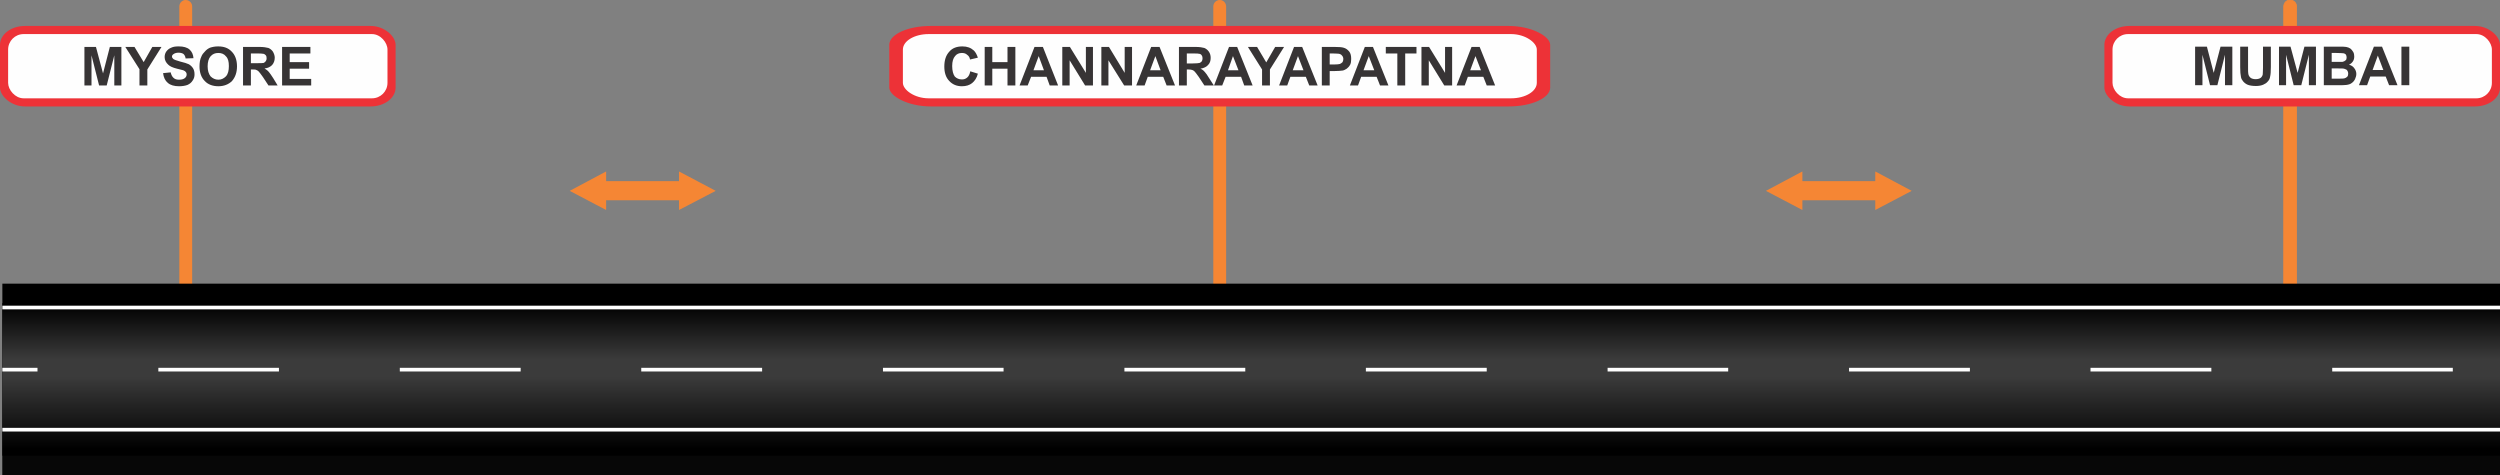 <?xml version="1.0" encoding="UTF-8"?>
<!DOCTYPE svg PUBLIC "-//W3C//DTD SVG 1.1//EN" "http://www.w3.org/Graphics/SVG/1.1/DTD/svg11.dtd">
<!-- Creator: CorelDRAW X7 -->
<svg xmlns="http://www.w3.org/2000/svg" xml:space="preserve" width="9.536in" height="1.813in" version="1.1" style="shape-rendering:geometricPrecision; text-rendering:geometricPrecision; image-rendering:optimizeQuality; fill-rule:evenodd; clip-rule:evenodd"
viewBox="0 0 9536 1813"
 xmlns:xlink="http://www.w3.org/1999/xlink">
 <rect x="0" y="0" width="9536" height="1813" fill="#808080" stroke="none"/>
 <defs>
  <style type="text/css">
   <![CDATA[
    .str0 {stroke:#F58634;stroke-width:3}
    .fil2 {fill:#FEFEFE}
    .fil1 {fill:#ED3237}
    .fil3 {fill:#373435;fill-rule:nonzero}
    .fil0 {fill:#F58634;fill-rule:nonzero}
    .fil5 {fill:#070707;fill-rule:nonzero}
    .fil4 {fill:#585858;fill-rule:nonzero}
    .fil7 {fill:white;fill-rule:nonzero}
    .fil6 {fill:url(#id0);fill-rule:nonzero}
   ]]>
  </style>
  <linearGradient id="id0" gradientUnits="userSpaceOnUse" x1="4772.25" y1="1081.81" x2="4772.25" y2="1738.1">
   <stop offset="0" style="stop-opacity:1; stop-color:black"/>
   <stop offset="0.122" style="stop-opacity:1; stop-color:black"/>
   <stop offset="0.439" style="stop-opacity:1; stop-color:#3B3B3B"/>
   <stop offset="0.541" style="stop-opacity:1; stop-color:#3B3B3B"/>
   <stop offset="0.961" style="stop-opacity:1; stop-color:black"/>
   <stop offset="0.969" style="stop-opacity:1; stop-color:black"/>
   <stop offset="0.988" style="stop-opacity:1; stop-color:black"/>
   <stop offset="1" style="stop-opacity:1; stop-color:black"/>
  </linearGradient>
 </defs>
 <g id="Layer_x0020_1">
  <g id="_730340896">
   <path class="fil0" d="M708 1290c-13,0 -24,-11 -24,-24l0 -1241c0,-14 11,-25 24,-25 14,0 25,11 25,25l0 1241c0,13 -11,24 -25,24z"/>
   <path class="fil0" d="M4653 1290c-14,0 -25,-11 -25,-24l0 -1241c0,-14 11,-25 25,-25 13,0 24,11 24,25l0 1241c0,13 -11,24 -24,24z"/>
   <g>
    <rect class="fil1" y="99" width="1509" height="307" rx="95" ry="72"/>
    <rect class="fil2" x="31" y="130" width="1447" height="245" rx="59" ry="59"/>
   </g>
   <g>
    <rect class="fil1" x="3392" y="99" width="2521" height="307" rx="158" ry="72"/>
    <rect class="fil2" x="3444" y="130" width="2418" height="245" rx="98" ry="59"/>
   </g>
   <polygon class="fil3" points="322,326 322,179 366,179 393,280 419,179 463,179 463,326 436,326 436,211 407,326 378,326 349,211 349,326 "/>
   <polygon id="1" class="fil3" points="532,326 532,264 478,179 513,179 548,237 581,179 616,179 562,265 562,326 "/>
   <path id="2" class="fil3" d="M622 279l29 -3c2,9 6,17 11,21 5,5 12,7 21,7 10,0 17,-2 22,-6 5,-4 7,-9 7,-14 0,-4 -1,-7 -3,-9 -2,-3 -5,-5 -10,-7 -4,-1 -12,-3 -24,-6 -16,-4 -27,-9 -33,-15 -9,-8 -14,-18 -14,-29 0,-8 2,-15 6,-21 5,-7 11,-12 19,-15 8,-4 17,-5 29,-5 18,0 32,4 41,12 9,8 14,19 15,33l-30 1c-1,-8 -4,-13 -8,-17 -4,-3 -11,-5 -19,-5 -8,0 -15,2 -20,6 -3,2 -5,5 -5,9 0,3 2,6 5,9 4,3 13,6 27,10 14,3 25,7 32,10 7,4 12,9 16,15 4,6 6,14 6,24 0,8 -2,16 -7,23 -5,8 -11,13 -20,17 -8,3 -19,5 -32,5 -18,0 -33,-4 -43,-13 -10,-8 -16,-21 -18,-37z"/>
   <path id="3" class="fil3" d="M761 254c0,-15 2,-28 7,-38 3,-8 8,-14 14,-20 5,-6 12,-11 19,-14 9,-3 19,-5 31,-5 22,0 39,6 52,20 13,13 20,32 20,56 0,24 -7,42 -19,56 -13,13 -31,20 -52,20 -22,0 -40,-7 -52,-20 -13,-13 -20,-32 -20,-55zm31 -1c0,16 4,29 11,38 8,8 18,13 30,13 12,0 21,-5 29,-13 8,-9 11,-22 11,-39 0,-17 -3,-29 -11,-37 -7,-9 -17,-13 -29,-13 -13,0 -22,4 -30,13 -7,8 -11,21 -11,38z"/>
   <path id="4" class="fil3" d="M927 326l0 -147 63 0c15,0 27,2 34,4 7,3 13,8 17,14 4,7 7,15 7,23 0,12 -4,21 -10,28 -7,7 -16,12 -29,13 6,4 12,8 16,13 4,4 9,12 17,24l17 28 -35 0 -21 -32c-8,-11 -13,-18 -16,-21 -3,-3 -6,-5 -9,-6 -3,-2 -8,-2 -15,-2l-6 0 0 61 -30 0zm30 -85l22 0c14,0 23,0 27,-1 3,-2 6,-4 8,-7 2,-3 3,-6 3,-11 0,-5 -1,-9 -4,-12 -3,-3 -6,-5 -11,-5 -3,-1 -10,-1 -22,-1l-23 0 0 37z"/>
   <polygon id="5" class="fil3" points="1076,326 1076,179 1184,179 1184,204 1105,204 1105,237 1179,237 1179,262 1105,262 1105,301 1187,301 1187,326 "/>
   <path class="fil3" d="M3701 272l29 9c-4,16 -12,28 -22,36 -10,8 -23,12 -39,12 -20,0 -36,-7 -48,-20 -13,-13 -19,-32 -19,-55 0,-24 6,-43 19,-57 12,-14 29,-20 50,-20 18,0 32,5 44,16 6,6 11,15 15,27l-30 7c-1,-8 -5,-14 -11,-18 -5,-5 -12,-7 -20,-7 -11,0 -20,4 -26,12 -7,8 -11,20 -11,38 0,18 4,32 10,40 7,7 16,11 27,11 8,0 14,-2 20,-7 6,-5 10,-13 12,-24z"/>
   <polygon id="1" class="fil3" points="3756,326 3756,179 3785,179 3785,237 3843,237 3843,179 3873,179 3873,326 3843,326 3843,262 3785,262 3785,326 "/>
   <path id="2" class="fil3" d="M4036 326l-32 0 -12 -33 -59 0 -13 33 -31 0 57 -147 32 0 58 147zm-54 -58l-20 -54 -20 54 40 0z"/>
   <polygon id="3" class="fil3" points="4052,326 4052,179 4081,179 4142,278 4142,179 4169,179 4169,326 4139,326 4080,230 4080,326 "/>
   <polygon id="4" class="fil3" points="4201,326 4201,179 4230,179 4290,278 4290,179 4318,179 4318,326 4288,326 4228,230 4228,326 "/>
   <path id="5" class="fil3" d="M4482 326l-32 0 -13 -33 -59 0 -12 33 -32 0 57 -147 32 0 59 147zm-55 -58l-20 -54 -20 54 40 0z"/>
   <path id="6" class="fil3" d="M4497 326l0 -147 63 0c16,0 27,2 34,4 7,3 13,8 17,14 5,7 7,15 7,24 0,11 -3,20 -10,27 -6,7 -16,12 -29,14 7,3 12,7 16,12 4,4 10,12 17,24l18 28 -36 0 -21 -32c-8,-11 -13,-18 -16,-21 -3,-3 -6,-5 -9,-6 -3,-1 -8,-2 -15,-2l-6 0 0 61 -30 0zm30 -84l22 0c14,0 23,-1 27,-2 3,-1 6,-4 8,-6 2,-3 3,-7 3,-12 0,-4 -1,-8 -4,-12 -2,-3 -6,-5 -11,-5 -2,-1 -10,-1 -22,-1l-23 0 0 38z"/>
   <path id="7" class="fil3" d="M4778 326l-32 0 -12 -33 -59 0 -13 33 -31 0 57 -147 31 0 59 147zm-54 -58l-21 -54 -19 54 40 0z"/>
   <polygon id="8" class="fil3" points="4814,326 4814,265 4760,179 4795,179 4830,238 4864,179 4898,179 4844,265 4844,326 "/>
   <path id="9" class="fil3" d="M5026 326l-32 0 -13 -33 -59 0 -12 33 -31 0 57 -147 31 0 59 147zm-54 -58l-21 -54 -20 54 41 0z"/>
   <path id="10" class="fil3" d="M5042 326l0 -147 48 0c18,0 29,1 35,3 8,2 15,7 21,14 6,7 8,17 8,29 0,9 -1,16 -4,22 -4,7 -8,11 -13,15 -5,3 -10,6 -15,7 -7,1 -18,2 -31,2l-19 0 0 55 -30 0zm30 -122l0 42 16 0c12,0 19,-1 23,-2 4,-2 7,-4 10,-7 2,-4 3,-8 3,-12 0,-5 -2,-10 -5,-13 -3,-4 -7,-6 -12,-7 -3,0 -10,-1 -21,-1l-14 0z"/>
   <path id="11" class="fil3" d="M5296 326l-32 0 -13 -33 -59 0 -12 33 -31 0 57 -147 31 0 59 147zm-54 -58l-21 -54 -20 54 41 0z"/>
   <polygon id="12" class="fil3" points="5330,326 5330,204 5286,204 5286,179 5403,179 5403,204 5360,204 5360,326 "/>
   <polygon id="13" class="fil3" points="5422,326 5422,179 5451,179 5512,278 5512,179 5539,179 5539,326 5509,326 5450,230 5450,326 "/>
   <path id="14" class="fil3" d="M5703 326l-32 0 -13 -33 -59 0 -12 33 -31 0 57 -147 31 0 59 147zm-54 -58l-21 -54 -20 54 41 0z"/>
   <path class="fil0 str0" d="M8735 1290c-13,0 -24,-11 -24,-24l0 -1241c0,-14 11,-25 24,-25 14,0 25,11 25,25l0 1241c0,13 -11,24 -25,24z"/>
   <g>
    <rect class="fil1" x="8027" y="99" width="1509" height="307" rx="95" ry="72"/>
    <rect class="fil2" x="8058" y="130" width="1447" height="245" rx="59" ry="59"/>
   </g>
   <g>
    <g>
     <polygon class="fil4" points="9536,1219 9,1219 9,1813 9536,1813 "/>
    </g>
    <polygon class="fil5" points="9536,1156 9,1156 9,1812 9536,1812 "/>
    <polygon class="fil6" points="9536,1082 9,1082 9,1738 9536,1738 "/>
    <g>
     <polygon class="fil7" points="9536,1166 9,1166 9,1180 9536,1180 "/>
    </g>
    <g>
     <polygon class="fil7" points="9536,1632 9,1632 9,1646 9536,1646 "/>
    </g>
    <g>
     <g>
      <polygon class="fil7" points="2446,1417 2907,1417 2907,1403 2446,1403 "/>
      <polygon class="fil7" points="3368,1417 3828,1417 3828,1403 3368,1403 "/>
      <polygon class="fil7" points="9,1417 143,1417 143,1403 9,1403 "/>
      <polygon class="fil7" points="604,1417 1064,1417 1064,1403 604,1403 "/>
      <polygon class="fil7" points="4289,1417 4750,1417 4750,1403 4289,1403 "/>
      <polygon class="fil7" points="1525,1417 1986,1417 1986,1403 1525,1403 "/>
      <polygon class="fil7" points="8896,1417 9356,1417 9356,1403 8896,1403 "/>
      <polygon class="fil7" points="6132,1417 6592,1417 6592,1403 6132,1403 "/>
      <polygon class="fil7" points="7974,1417 8435,1417 8435,1403 7974,1403 "/>
      <polygon class="fil7" points="5210,1417 5671,1417 5671,1403 5210,1403 "/>
      <polygon class="fil7" points="7053,1417 7514,1417 7514,1403 7053,1403 "/>
     </g>
    </g>
   </g>
   <polygon class="fil3" points="8373,325 8373,178 8418,178 8444,278 8470,178 8515,178 8515,325 8487,325 8487,209 8458,325 8430,325 8401,209 8401,325 "/>
   <path id="1" class="fil3" d="M8545 178l30 0 0 80c0,12 0,20 1,24 1,6 4,11 9,15 4,3 11,5 19,5 8,0 15,-2 19,-5 4,-3 7,-8 8,-13 0,-5 1,-13 1,-25l0 -81 30 0 0 77c0,18 -1,30 -3,38 -1,7 -4,13 -9,18 -4,5 -10,9 -17,12 -7,3 -16,5 -28,5 -14,0 -25,-2 -32,-5 -7,-3 -13,-8 -17,-13 -4,-5 -7,-10 -8,-16 -2,-9 -3,-21 -3,-38l0 -78z"/>
   <polygon id="2" class="fil3" points="8693,325 8693,178 8737,178 8764,278 8790,178 8834,178 8834,325 8807,325 8807,209 8778,325 8749,325 8720,209 8720,325 "/>
   <path id="3" class="fil3" d="M8864 178l59 0c12,0 20,0 26,1 6,1 11,3 16,6 4,3 8,8 11,13 3,5 4,11 4,17 0,7 -1,13 -5,19 -4,6 -9,10 -15,13 9,2 16,7 20,13 5,6 8,14 8,22 0,7 -2,13 -5,20 -3,6 -7,11 -13,15 -5,4 -12,6 -20,7 -5,1 -17,1 -36,1l-50 0 0 -147zm30 24l0 34 20 0c11,0 18,0 21,0 5,-1 9,-3 12,-6 3,-2 4,-6 4,-11 0,-4 -1,-8 -3,-11 -3,-3 -7,-5 -12,-5 -2,0 -11,-1 -25,-1l-17 0zm0 59l0 39 28 0c10,0 17,0 20,-1 4,-1 8,-3 11,-6 3,-3 4,-7 4,-12 0,-5 -1,-8 -3,-11 -2,-4 -6,-6 -10,-7 -4,-2 -12,-2 -26,-2l-24 0z"/>
   <path id="4" class="fil3" d="M9145 325l-32 0 -13 -33 -59 0 -12 33 -31 0 57 -147 31 0 59 147zm-54 -58l-21 -55 -20 55 41 0z"/>
   <polygon id="5" class="fil3" points="9160,325 9160,178 9190,178 9190,325 "/>
   <g>
    <path class="fil0" d="M2173 728l139 73 0 -37 278 0 0 37 140 -73 -140 -74 0 37 -278 0 0 -37 -139 74zm70 36m69 19m139 -19m139 19m70 -19m0 -73m-70 -18m-139 18m-139 -18m-69 18"/>
    <path class="fil0" d="M6736 728l139 73 0 -37 278 0 0 37 139 -73 -139 -74 0 37 -278 0 0 -37 -139 74zm69 36m70 19m139 -19m139 19m70 -19m0 -73m-70 -18m-139 18m-139 -18m-70 18"/>
   </g>
  </g>
 </g>
</svg>
